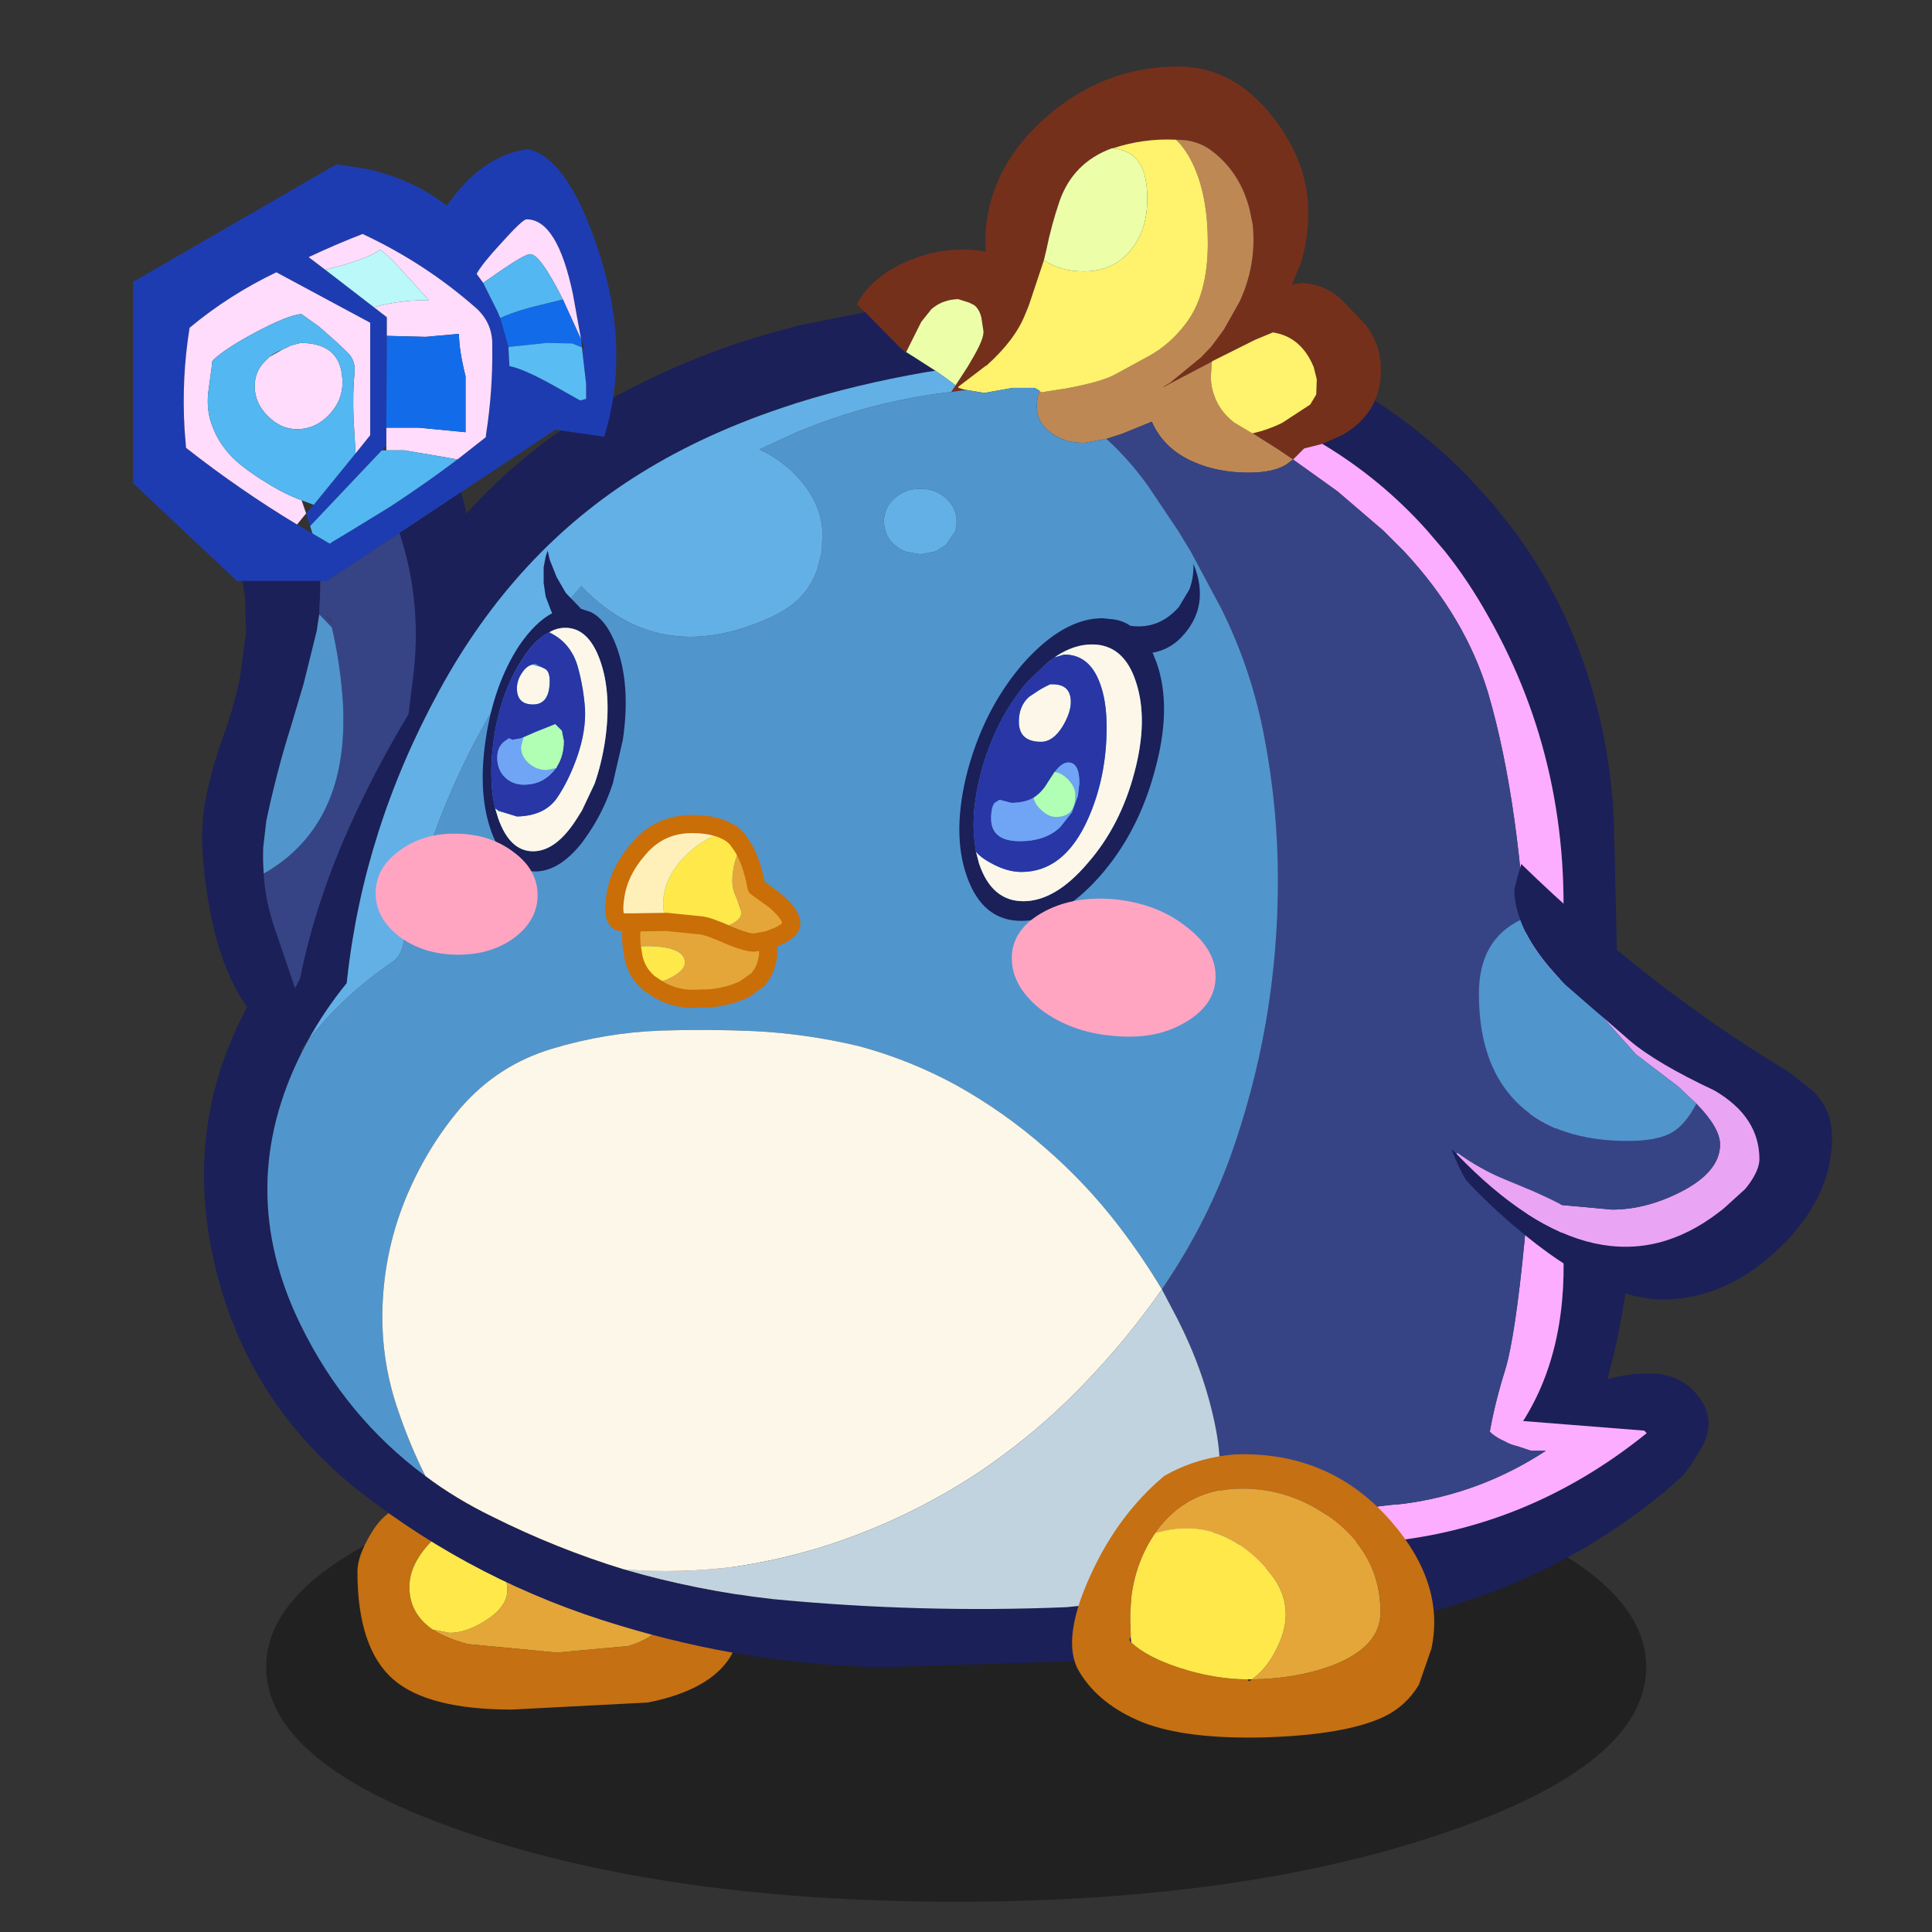 <svg xmlns:ffdec="https://www.free-decompiler.com/flash" xmlns:xlink="http://www.w3.org/1999/xlink" ffdec:objectType="frame" height="90" width="90" xmlns="http://www.w3.org/2000/svg"><rect width="100%" height="100%" fill="#333333" stroke="none"/><use ffdec:characterId="19" height="85.5" transform="translate(5.85 3.1)" width="82.05" xlink:href="#a"/><defs><use ffdec:characterId="1" height="34.45" width="101.4" xlink:href="#b" id="i"/><use ffdec:characterId="3" height="24.55" width="37.95" xlink:href="#c" id="j"/><use ffdec:characterId="5" height="158.7" width="149.15" xlink:href="#d" id="k"/><use ffdec:characterId="7" height="48.15" width="83.25" xlink:href="#e" id="l"/><use ffdec:characterId="13" height="43.15" width="41.05" xlink:href="#f" id="m"/><use ffdec:characterId="15" height="87.5" width="47.9" xlink:href="#g" id="n"/><use ffdec:characterId="17" height="28.05" width="35.9" xlink:href="#h" id="o"/><g id="a" transform="translate(-5.85 -3.1)"><use ffdec:characterId="2" height="34.45" transform="translate(12.4 66.75) scale(.634)" width="101.4" xlink:href="#i"/><use ffdec:characterId="4" height="24.55" transform="translate(16.65 68.1) scale(.47)" width="37.95" xlink:href="#j"/><use ffdec:characterId="6" height="158.7" transform="translate(9.5 3.1) scale(.47)" width="149.15" xlink:href="#k"/><use ffdec:characterId="12" height="48.15" transform="translate(17.5 25.65) scale(.47)" width="83.25" xlink:href="#l"/><use ffdec:characterId="14" height="43.15" transform="translate(66.05 40.25) scale(.47)" width="41.05" xlink:href="#m"/><use ffdec:characterId="16" height="87.5" transform="translate(6.2 6.95) scale(.47)" width="47.9" xlink:href="#n"/><use ffdec:characterId="18" height="28.05" transform="translate(49.95 67.75) scale(.47)" width="35.9" xlink:href="#o"/></g><g id="c" fill-rule="evenodd"><path d="m4.3 4.35 2.1-1.4 1.1-.7 1.3-.55Q11 .8 13.55.4l5.1-.4q9.5 0 14.4 3.9 4.9 3.95 4.9 11.7 0 6.4-9.15 8.25l-13.5.7q-8.25 0-11.7-2.95Q0 18.5 0 10.85q0-1.5 1.35-3.75 1-1.7 2.35-2.4l.6-.35m5.1 1.8v.05l-.2.1-1.1.85q-2.95 2.6-2.95 5.25t2.35 4.25l.1.05q1.3.8 3.3 1.35l8.85.85 7.1-.65q4.35-1.3 4.35-5.05 0-4.45-3.35-6.75-2.7-1.85-6.65-1.85H21l-1.5.05-4.95-.15q-2.7 0-5.15 1.65" fill="#c57012"/><path d="m9.45 6.3-.05-.15q2.45-1.65 5.15-1.65l4.95.15L21 4.6h.2q3.95 0 6.65 1.85 3.35 2.3 3.35 6.75 0 3.75-4.35 5.05l-7.1.65-8.85-.85q-2-.55-3.3-1.35v-.05l1.55.3q1.65 0 3.6-1.25 2.1-1.35 2.1-2.95 0-1.95-1.4-4.05-1.65-2.4-4-2.4" fill="#e4a639"/><path d="m9.4 6.2.05.1q2.35 0 4 2.4 1.4 2.1 1.4 4.05 0 1.6-2.1 2.95-1.95 1.25-3.6 1.25l-1.55-.3h-.1q-2.35-1.6-2.35-4.25T8.1 7.15l1.1-.85.2-.1" fill="#ffe849"/></g><g id="d" fill-rule="evenodd"><path d="m65.6 24.4 3.5 3.55.45.45.05-.1.8.5 2.1 1.35-1 .15q-6.85 1.2-12.75 3.05l-.45.15q-8.4 2.7-15 6.8-12.45 7.7-20 21.6-7.45 13.65-9.1 28.5l-.05.45q-2.2 2.7-3.85 5.7l-.7.95.15.1q-6.85 13.5-.15 27.15 4.45 9.1 12.35 14.95 3 2.25 6.6 4 6.4 3.2 13.1 5.25 7.2 2.1 14.75 2.95 14.55 1.4 29.1.8 6.45-.6 12.7-2 7.55-1.7 14.8-4.5l3.1.1q14.9-1.15 26.9-10.85l-.25-.25-12-.95q4.7-7.4 3.9-18.5l-.3-2.95q-.85-9.65.25-25.1 1.25-18.15-7.3-33.2-1.95-3.5-4.3-6.45L121.25 46q-4.55-5.1-10.4-8.6l2.1-.95q2.2-1.3 3.1-3.35 4.95 3.2 9.15 7.45l2.6 2.85 2.05 2.6q3.6 4.85 5.9 10.45 3.6 8.85 4 18.5l.5 21.45v1l.2 1.2q.85 5.1 1.05 10.35.45 10.9-2.4 21.15 2-.55 3.7-.55 3.35-.2 5.25 2.15t.45 5.1l-1.2 1.95-.75.95-1.95 1.7q-10.1 8.3-22.9 11.7-12.65 3.25-25.85 4.65l-28.6.9q-13.3-.25-26.1-4.15-14.05-4.2-25.5-13.1Q3.9 132.25.85 117.75-2.3 102.7 6.35 89.8l1-1.5.1-.8q.8-7.3 2.8-14.4 3.9-13.65 12.55-24.95 8-10.45 19.7-16.35 7.6-3.9 15.8-5.95l.45-.15 6.8-1.35.05.05" fill="#1b2058"/><path d="m65.6 24.4.1-.1-.15.05-.75-.7-.1-.05q1.4-2.7 4.9-4.25 3.85-1.7 7.9-1-.45-7.4 5.6-13Q88.95 0 96.6 0q5.4 0 9.3 4.95 3.55 4.5 3.55 9.45 0 2.85-.75 5.1l-.85 2.1 1-.15q2.3.15 3.9 1.65l2.4 2.5q1.45 1.9 1.5 4.25.05 1.8-.6 3.25-.9 2.05-3.1 3.35l-2.1.95-1.8.45-1.1 1.1-1.4-.95-2.6-1.65q1.55-.35 2.95-1.05l2.75-1.8.6-1 .05-1.5-.3-1.2-.2-.45q-1.25-2.6-3.85-3l-1.8.75-.4.2-3.8 1.9h-.05v.05l-4.1 2.15-.55.3v-.05l.4-.25.1-.05 3.1-2.55 1-1.05 1-1.35.25-.35 1.55-2.75q1.7-3.65 1.3-7.65l-.3-1.45q-.95-3.8-3.9-5.95-1.05-.75-2.45-.95l-.95-.05q-3.25-.15-6.25.85H90q-3.85 1.4-5.2 5.25-.8 2.35-1.3 4.8l-.25 1.05-1.5 4.5-.35.85q-1 2.55-3.85 5.1h-.05l-2.75 2.1.05.1.5.15.25.05-.15.05h-.25l-1.05.15v-.05l.4-.6 1.2-1.85.35-.6q1.35-2.25 1.2-3l-.2-1.3q-.2-.8-.7-1.2l-.5-.25-1.1-.35q-1.4.05-2.4.8l-.25.2-1 1.25-1.5 3-.5-.35-3.5-3.55" fill="#75301c"/><path d="m96.35 7.25.95.05q1.4.2 2.45.95 2.95 2.15 3.9 5.95l.3 1.45q.4 4-1.3 7.65l-1.55 2.75-.25.35-1 1.35-1 1.05-3.1 2.55-.1.05-.4.25-.25.15.25-.1.55-.3 4.1-2.15-.1 1.45q0 1.05.35 1.95.5 1.45 1.85 2.55l.05.05 1.85 1.1h.05l2.6 1.65 1.4.95-.75.55q-1.3.75-3.65.75-3.1 0-5.55-1.1-2.9-1.3-4.05-3.95L91 36.4l-1.55.5-2.2.4q-2 0-3.35-1.05-1.35-1-1.35-2.55 0-.8.25-1.5l.2.05.1.05.15-.05 2.25-.35q3.45-.65 4.75-1.35l3.4-1.85q2.1-1.15 3.65-3.2 2.2-2.85 2.2-8 0-4.5-1.35-7.55-.75-1.7-1.8-2.7" fill="#be8855"/><path d="M75.55 32.05 75.3 32l-.5-.15-.05-.1 2.75-2.1h.05q2.85-2.55 3.85-5.1l.35-.85 1.5-4.5q1.65 1.1 3.95 1.1 2.95 0 4.65-2.1 1.65-1.95 1.65-5.1 0-2.7-1.05-3.9-.8-.9-2.35-1.1 3-1 6.25-.85 1.05 1 1.8 2.7Q99.5 13 99.5 17.5q0 5.15-2.2 8-1.55 2.05-3.65 3.2l-3.4 1.85q-1.3.7-4.75 1.35l-2.25.35-.15.05-.1-.05-.2-.05.05-.05-.5-.3h-2.2l-2.8.5-1.8-.3m24.4-2.85 3.8-1.9.4-.2 1.8-.75q2.6.4 3.85 3l.2.45.3 1.2-.05 1.5-.6 1-2.75 1.8q-1.4.7-2.95 1.05h-.05l-1.85-1.1-.05-.05q-1.35-1.1-1.85-2.55-.35-.9-.35-1.95l.1-1.45.05-.05" fill="#fff26c"/><path d="m69.6 28.3 1.5-3 1-1.25.25-.2q1-.75 2.4-.8l1.1.35.5.25q.5.4.7 1.2l.2 1.3q.15.75-1.2 3l-.35.6-1.2 1.85-.8-.6-.2-.15-1-.7-2.1-1.35-.8-.5m13.65-9.1.25-1.05q.5-2.45 1.3-4.8Q86.15 9.5 90 8.1h.1q1.55.2 2.35 1.1 1.05 1.2 1.05 3.9 0 3.15-1.65 5.1-1.7 2.1-4.65 2.1-2.3 0-3.95-1.1" fill="#ecffa8"/><path d="m107.95 38.95 1.1-1.1 1.8-.45q5.85 3.5 10.4 8.6l1.75 2.05q2.35 2.95 4.3 6.45 8.55 15.05 7.3 33.2-1.1 15.45-.25 25.1l.3 2.95q.8 11.1-3.9 18.5l12 .95.25.25q-12 9.7-26.9 10.85l-3.1-.1q-7.25 2.8-14.8 4.5l1.15-2.75 2.05-.85q8.5-3.95 17.5-4.65 7.6-1 14.1-5.25h-1.45l-1.35-.45q-.7-.15-1.3-.5-.7-.3-1.25-.75l-.2-.2q.5-2.85 1.5-6.05 1-3.2 1.95-12.95.9-9.8.3-26.45-.7-16.7-3.9-27.7-2.25-7.55-8.35-14.1L116.9 46l-4.55-3.9-4.4-3.15" fill="#fcadff"/><path d="m89.45 36.9 1.55-.5 2.95-1.2q1.15 2.65 4.05 3.95 2.45 1.1 5.55 1.1 2.35 0 3.65-.75l.75-.55 4.4 3.15 4.55 3.9 2.05 2.05q6.1 6.55 8.35 14.1 3.2 11 3.9 27.7.6 16.65-.3 26.45-.95 9.75-1.95 12.95-1 3.2-1.5 6.05l.2.2q.55.45 1.25.75.6.35 1.3.5l1.35.45H133q-6.5 4.25-14.1 5.25-9 .7-17.5 4.65l-2.05.85.85-3.3q1.05-5.1 0-10.1-1.1-5.3-3.7-10.4l-1.55-2.95.85-1.3q3.65-5.6 5.9-11.75 2.35-6.55 3.55-13.4 1.2-6.95 1.2-14.1 0-7.15-1.35-14.2-1.25-6.65-4.25-12.7l-3.05-5.7L96.55 46l-2.95-4.4q-1.85-2.6-4.15-4.7" fill="#364486"/><path d="m74.1 32.25 1.05-.15h.25l.15-.05 1.8.3 2.8-.5h2.2l.5.3-.05.05q-.25.7-.25 1.5 0 1.55 1.35 2.55 1.35 1.05 3.35 1.05l2.2-.4q2.3 2.1 4.15 4.7l2.95 4.4 1.25 2.05 3.05 5.7q3 6.05 4.25 12.7 1.35 7.05 1.35 14.2 0 7.15-1.2 14.1-1.2 6.85-3.55 13.4-2.25 6.15-5.9 11.75l-.85 1.3q-1.95-3.25-4.25-6.25-3.25-4.25-7.35-7.8-4.05-3.55-8.8-6.2-4.6-2.5-9.6-3.85-5.25-1.25-10.45-1.5-4.6-.2-9.2-.05-5.5.2-10.8 1.8-5.35 1.6-9.05 5.85-3.2 3.75-5.25 8.5-2.1 4.9-2.45 10.2-.4 5.95 1.55 11.45 1.1 3.25 2.65 6.35-7.9-5.85-12.35-14.95-6.7-13.65.15-27.15l.55-1.05q3.5-4.5 8.45-7.85.75-.55 1-1.7 2-9.9 6.5-18.9 4.55-9 11.15-16.6 7.65 8 18.4 3.25 3.9-1.6 5-4.95l.45-1.75.05-2.05q-.2-2.9-2.55-5.4l-.45-.45q-1.5-1.4-3.25-2.2l3.25-1.5.45-.2q7.4-3.1 15.35-4M67.4 45.1q0 .45.15.9.2.8.9 1.4.45.4 1 .65l1.55.3 1.55-.3 1-.65.95-1.4.1-.9q0-1.35-1.05-2.3-1.05-.95-2.55-.95-1.5 0-2.55.95-1.05.95-1.05 2.3" fill="#5195cd"/><path d="M21.95 139.7q-1.55-3.1-2.65-6.35-1.95-5.5-1.55-11.45.35-5.3 2.45-10.2 2.05-4.75 5.25-8.5 3.7-4.25 9.05-5.85 5.3-1.6 10.8-1.8 4.6-.15 9.2.05 5.2.25 10.45 1.5 5 1.35 9.6 3.85 4.75 2.65 8.8 6.2 4.1 3.55 7.35 7.8 2.3 3 4.25 6.25-3.5 5-7.7 9.35-4.95 5.15-10.85 9.05-5.55 3.6-11.6 5.9-5.7 2.2-11.9 3.15-5.65.75-11.25.3-6.7-2.05-13.1-5.25-3.6-1.75-6.6-4" fill="#fcf7e8"/><path d="m99.35 147.95-1.15 2.75q-6.25 1.4-12.7 2-14.55.6-29.1-.8-7.55-.85-14.75-2.95 5.6.45 11.25-.3 6.2-.95 11.9-3.15 6.05-2.3 11.6-5.9 5.9-3.9 10.85-9.05 4.2-4.35 7.7-9.35l1.55 2.95q2.6 5.1 3.7 10.4 1.05 5 0 10.1l-.85 3.3" fill="#c2d3e0"/><path d="m74.5 31.6-.4.6v.05q-7.95.9-15.35 4l-.45.2-3.25 1.5q1.75.8 3.25 2.2l.45.45q2.35 2.5 2.55 5.4l-.05 2.05-.45 1.75q-1.1 3.35-5 4.95-10.75 4.75-18.4-3.25-6.6 7.6-11.15 16.6-4.5 9-6.5 18.9-.25 1.15-1 1.7-4.95 3.35-8.45 7.85 1.65-3 3.85-5.7l.05-.45q1.65-14.85 9.1-28.5 7.55-13.9 20-21.6 6.6-4.1 15-6.8l.45-.15q5.9-1.85 12.75-3.05l1-.15 1 .7.2.15.8.6m-7.1 13.5q0-1.35 1.05-2.3 1.05-.95 2.55-.95 1.5 0 2.55.95 1.05.95 1.05 2.3l-.1.9-.95 1.4-1 .65-1.55.3-1.55-.3q-.55-.25-1-.65-.7-.6-.9-1.4-.15-.45-.15-.9" fill="#63b0e7"/></g><g id="e"><path d="m17.05 0 .2.9.7 1.75.9 1.55 1.45 1.5v.05l1.05.35q1.55.8 2.5 3.35 1.45 3.85.65 9.3l-1 4.35q-.9 2.7-2.35 4.85l-.7 1Q18.2 31.8 15.8 31.8q-2.85 0-4.3-3.85-1.4-3.8-.6-9.2.8-5.45 3.3-9.3 1.6-2.35 3.3-3.25l-.1-.2-.55-1.45-.2-1.35V1.65l.2-1.05.2-.6m.15 8.1-.2.1q-1.35.75-2.55 2.7-2.1 3.25-2.75 7.85-.5 3.6.05 6.4l.1.4.3 1q1.15 3.25 3.45 3.25 2.3 0 4.35-3.25l.5-.8 1.25-2.65q.7-2 1.05-4.35.65-4.6-.5-7.85T18.8 7.65q-.85 0-1.6.45m63.45-4.25q.45-1.2.4-2.55 1.75 4.25-1.25 7.35-1.15 1.15-2.7 1.45H77l.4 1q1.55 4.4-.15 10.6-1.65 6.25-5.5 10.6-3.9 4.4-7.75 4.4t-5.4-4.4q-1.55-4.35.1-10.6 1.7-6.2 5.55-10.6 3.95-4.4 7.8-4.4l.95.1q1 .1 1.8.65 2.8.4 4.8-1.85l1.05-1.75M67.4 10.5l-.2.15-.55.4L64.6 13q-3.2 3.75-4.6 9-1 3.8-.65 6.75l.15 1.1.3 1.15q1.25 3.75 4.4 3.75 3.15 0 6.35-3.75 3.25-3.7 4.65-9 1.4-5.25.15-9-1.2-3.7-4.35-3.7-1.8 0-3.6 1.2" fill="#1b2058" fill-rule="evenodd"/><path d="M17.2 8.1q.75-.45 1.6-.45 2.3 0 3.45 3.25 1.15 3.25.5 7.85-.35 2.35-1.05 4.35l-1.25 2.65-.5.8Q17.9 29.8 15.6 29.8t-3.45-3.25l-.3-1 .35.25 1.8.55q2.7-.05 3.95-1.8 1.2-1.75 2.05-4.2.85-2.5.75-4.65-.15-2.2-.75-4.3-.7-2.3-2.8-3.3m-1.7 3.2.7.2.25.05.4.2q.4.3.4 1.15 0 2.35-1.65 2.35-1.6 0-1.6-1.6 0-.85.55-1.6.4-.6.95-.75m51.9-.75v-.05q1.8-1.2 3.6-1.2 3.15 0 4.35 3.7 1.25 3.75-.15 9-1.4 5.3-4.65 9-3.2 3.75-6.35 3.75-3.15 0-4.4-3.75l-.3-1.15q.5.6 1.45 1.1 1.6.9 3.05.9 4.25 0 6.6-5.25 1.85-4.15 1.85-9.1 0-2.65-.7-4.45-1.05-2.75-3.5-2.75l-.85.25m-.55 2.7h.35q1.7.05 1.7 1.75 0 1.05-.8 2.4-.95 1.55-2.15 1.55-2.2 0-2.2-2 0-1.55 1-2.45l.75-.5q.5-.35 1.35-.75" fill="#fcf7e8" fill-rule="evenodd"/><path d="m11.85 25.55-.1-.4q-.55-2.8-.05-6.4.65-4.6 2.75-7.85 1.2-1.95 2.55-2.7l.2-.1q2.1 1 2.8 3.3.6 2.1.75 4.3.1 2.15-.75 4.65-.85 2.45-2.05 4.2-1.25 1.75-3.95 1.8l-1.8-.55-.35-.25M15.5 11.3q-.55.15-.95.75-.55.75-.55 1.6 0 1.6 1.6 1.6 1.65 0 1.65-2.35 0-.85-.4-1.15l-.4-.2-.65-.35-.3.1m2.4 10.25.1-.2q.65-1.05.65-2.5l-.2-1-.65-.65-2 .8-1.15.5-.25.1-.85.15-.35-.15-.2.15q-.95.55-.95 1.75 0 1.25.8 2 .75.7 1.85.7 1.7 0 2.8-1.2l.4-.45m49.3-10.9.2-.1.85-.25q2.45 0 3.5 2.75.7 1.8.7 4.45 0 4.95-1.85 9.1-2.35 5.25-6.6 5.25-1.45 0-3.05-.9-.95-.5-1.45-1.1l-.15-1.1Q59 25.8 60 22q1.4-5.25 4.6-9l2.05-1.95.55-.4m0 2.6h-.35q-.85.4-1.35.75l-.75.5q-1 .9-1 2.45 0 2 2.2 2 1.2 0 2.15-1.55.8-1.35.8-2.4 0-1.7-1.7-1.75m.1 8.7h-.1l.05.05-.65 1q-.55.95-1.4 1.5-.9.5-2.2.5l-1.15-.3-.5.3q-.35.45-.35 1.55 0 2.25 2.85 2.25 2.55 0 4-1.4L69 25.95l.6-1.65.15-1.25q0-2.05-1.1-2.05-.65 0-1.35.95" fill="#2836a6" fill-rule="evenodd"/><path d="m17.9 21.55-.4.45q-1.1 1.2-2.8 1.2-1.1 0-1.85-.7-.8-.75-.8-2 0-1.2.95-1.75l.2-.15.35.15.85-.15.25-.1-.25.95q0 .95.8 1.65.75.65 1.75.65l.95-.2m49.4.4Q68 21 68.65 21q1.1 0 1.1 2.05l-.15 1.25-.6 1.65-1.15 1.45q-1.45 1.4-4 1.4-2.85 0-2.85-2.25 0-1.1.35-1.55l.5-.3L63 25q1.3 0 2.2-.5.15.65.75 1.2.75.7 1.45.7.95 0 1.45-.5.5-.55.5-1.65 0-.85-.75-1.6-.65-.65-1.3-.7" fill="#70a4f4" fill-rule="evenodd"/><path d="m14.65 18.5 1.15-.5 2-.8.65.65.2 1q0 1.45-.65 2.5l-.1.2-.95.2q-1 0-1.75-.65-.8-.7-.8-1.65l.25-.95m52.6 3.5.05-.05q.65.05 1.3.7.75.75.75 1.6 0 1.1-.5 1.65-.5.5-1.45.5-.7 0-1.45-.7-.6-.55-.75-1.2.85-.55 1.4-1.5l.65-1" fill="#b0ffb4" fill-rule="evenodd"/><path d="M25.5 36.85h-1q-1.15 0-.75-2.55.35-2.55 2.4-4.85 2.05-2.35 5.2-2.35 2.05 0 3.35.65-2.55.95-4.15 2.65-2.05 2.15-2.05 4.6 0 1 .35 1.8h-.15l-3.2.05" fill="#fff0ba" fill-rule="evenodd"/><path d="M28.85 36.8q-.35-.8-.35-1.8 0-2.45 2.05-4.6 1.6-1.7 4.15-2.65.65.3 1.1.8l.5.7-.4.75q-.55 1.35-.55 2.8 0 .8.45 1.7l.45 1.35q0 .8-1.3 1.3l-1.45.35q-.6-.25-1.2-.35l-3.45-.35m-1.8 6.05-.3-.3q-.9-.9-1.2-2.25l-.15-.95.25-.1 1.1-.05q3.9 0 3.9 1.65 0 .7-1.25 1.4l-.6.3-1.3.3h-.45" fill="#ffe849" fill-rule="evenodd"/><path d="m25.5 36.85 3.2-.05h.15l3.45.35.85.35h.35l1.45-.35q1.3-.5 1.3-1.3l-.45-1.35q-.45-.9-.45-1.7 0-1.45.55-2.8l.4-.75q.95 1.45 1.45 4.1l1.8 1.3q1.65 1.4 1.65 2.3 0 .7-1.4 1.3l-.9.35v1.45q-.15 1.5-1.05 2.5l-1.35.95q-2.1.95-4.35.9-2.3.2-4.2-.95l-.9-.6h.45l1.3-.3.6-.3q1.25-.7 1.25-1.4 0-1.65-3.9-1.65l-1.1.05-.25.1q-.2-1.3.1-2.5m13.4 1.75-1.4.25q-.9 0-3.35-1.1l-.65-.25.65.25q2.45 1.1 3.35 1.1l1.4-.25" fill="#e4a639" fill-rule="evenodd"/><path d="M34.7 27.75q-1.3-.65-3.35-.65-3.15 0-5.2 2.35-2.05 2.3-2.4 4.85-.4 2.55.75 2.55h1l3.2-.05h.15l3.45.35q.6.1 1.2.35l.65.25q2.45 1.1 3.35 1.1l1.4-.25v1.45q-.15 1.5-1.05 2.5l-1.35.95q-2.1.95-4.35.9-2.3.2-4.2-.95l-.9-.6-.3-.3q-.9-.9-1.2-2.25l-.15-.95q-.2-1.3.1-2.5m9.2-9.1q.65.3 1.1.8l.5.7q.95 1.45 1.45 4.1l1.8 1.3q1.65 1.4 1.65 2.3 0 .7-1.4 1.3l-.9.35" fill="none" stroke="#ca6e08" stroke-linecap="round" stroke-linejoin="round" stroke-width="1.8"/><path d="M73.15 34.55q4.2.4 7.1 2.65 3 2.25 3 5 0 2.8-3 4.55-2.9 1.75-7.1 1.35-4.2-.35-7.2-2.6-2.9-2.3-2.9-5.1 0-2.75 2.9-4.45 3-1.75 7.2-1.4m-70.8-4.8Q4.7 28 8 28.05q3.35.05 5.7 1.85 2.35 1.75 2.35 4.25T13.7 38.4q-2.35 1.7-5.7 1.65-3.3-.05-5.65-1.8Q0 36.45 0 33.95t2.35-4.2" fill="#ffa5c2" fill-rule="evenodd"/></g><g id="f" fill-rule="evenodd"><path d="M10.15 5.55q-.6-1.55-.6-3l.05-.2L9.95 1l.3-1q12.6 12.25 26.5 20.6l1.85 1.45q2.45 1.8 2.45 5.1 0 5.9-5.25 10.95-5.3 5.05-11.5 5.05t-14.55-7.1q-2.9-2.45-4.95-4.7-.6-.9-1.45-3l.05-.05.45.45q14.25 14.8 26 5.75l.45-.35 1.95-1.75.2-.2.35-.45q1.05-1.45 1.05-2.5 0-4.2-4.45-6.8-5.75-2.7-8.4-4.95l-2.7-2.35-.85-.95-.15.1-2.7-2.35q-3.35-3.4-4.45-6.4" fill="#1b2058"/><path d="M3.9 28.6q2.35 1.7 4.85 2.7 3.45 1.4 5.55 2.5l4.95.45q3.35 0 6.8-1.75 3.9-2 3.9-4.7 0-1.65-2.35-4.05l-.1-.1-1.7-1.6-4.2-3.2-3.3-3.7L21 17.5q2.65 2.25 8.4 4.95 4.45 2.6 4.45 6.8 0 1.05-1.05 2.5l-.35.45-2.15 1.95-.45.35q-11.75 9.05-26-5.75l.05-.15" fill="#eaa4f4"/><path d="m3.9 28.6-.5-.3-.15-.15-1.2-3.05Q0 19.45 0 16.75q0-3.95 2.9-8.3 2.5-3.75 5.85-6.1h.85l-.05.2q0 1.45.6 3-4.1 2-4.1 7.3 0 7.35 4.1 11.1 3.8 3.5 10.65 3.5 2.95 0 4.4-.85 1.35-.8 2.4-2.85 2.35 2.4 2.35 4.05 0 2.7-3.9 4.7-3.45 1.75-6.8 1.75l-4.95-.45q-2.1-1.1-5.55-2.5-2.5-1-4.85-2.7" fill="#364486"/><path d="M27.6 23.75q-1.05 2.05-2.4 2.85-1.45.85-4.4.85-6.85 0-10.65-3.5-4.1-3.75-4.1-11.1 0-5.3 4.1-7.3 1.1 3 4.45 6.4l2.7 2.35 1 .85 3.3 3.7 4.2 3.2 1.7 1.6.1.1" fill="#5195cd"/></g><g id="g" fill-rule="evenodd"><path d="m44.4 18.85-.8-4.45Q42.05 6.95 39 6.95q-.4 0-2.55 2.4-1.85 2-2.4 3l.1.15.55.75 1.4 2.8.3.7.8 2.85.1 1.9q1.35.25 4.25 1.85l2.75 1.55.6-.15v-1.5l-.4-3.45.25-.05-.35-.9m-12.25 11.9 2.8-2.2.05-.4q.65-4.2.6-8.5v-.45q-.05-2.05-1.6-3.45-5-4.4-11.05-7.25l-.2-.1q-2.7 1.05-5.35 2.3l1.65 1.25 4.8 3.7 1.3 1v1.85l-.05 9.1v1.75l-.45.5-7.1 7.5-.4-1.25.75-.85 4.15-5.1 1.45-1.8V17.2l-9.3-5q-4.7 2.25-8.6 5.5-.8 4.95-.5 10.05l.15 1.85q5.35 4.2 11 7.6l.95.55.6.35 1.7 1 .2-.15 2-1.2 3.75-2.3q3.45-2.25 6.7-4.7M10.85 42.8h-.55L0 33.1V13.15L20.15 1.5l2.95.45q4.5.95 8 3.65Q34.6.55 39.15 0q4.05.9 7.1 10.45Q49.3 20 46.7 28.5l-4.85-.7L32.5 34l-6.1 4.05-7.2 4.75h-8.35" fill="#1e3cb1"/><path d="M10.85 42.8h7.7v.9l-.1 2.4-.25 1.65L16.9 53l-1.25 4.2q-1.45 4.6-2.45 9.4l-.3 2.6q-.05 1.3.05 2.6.15 2.65 1.05 5.3l2.05 6.05Q15.3 84.5 14.8 86l-.5 1.5q-1.45-.2-2.25-1.3l-1.55-2.4q-1.35-2.4-2.15-5.2-1.15-4.2-1.45-8.8-.2-2.8.3-5.45.6-3 1.65-5.9 1.05-2.85 1.7-5.85l.65-4.65-.1-3.5-.15-1-.1-.65m15.55-4.75L32.5 34q2.2 7.25-.55 14.45l-.35.9-.1.2-.55.85L27.3 56l.4-3.25q1.05-7.6-1.3-14.7" fill="#1b2058"/><path d="M18.55 42.8h.65l7.2-4.75q2.35 7.1 1.3 14.7L27.3 56q-2.8 4.65-4.95 9.2-4.15 8.7-5.8 17l-.5.95L14 77.1q-.9-2.65-1.05-5.3 8.5-4.85 7.85-16.9-.25-3.85-1.1-7.5l-1.25-1.3.1-2.4v-.9m1.6 4.35-.45-.35q-.25-.4-.65-.55l.5.4-.05.05.65.45" fill="#364486"/><path d="M12.95 71.8q-.1-1.3-.05-2.6l.3-2.6q1-4.8 2.45-9.4L16.9 53l1.3-5.25.25-1.65 1.25 1.3q.85 3.65 1.1 7.5.65 12.05-7.85 16.9" fill="#5195cd"/><path d="M42.6 14.9q-2.25-4.5-3.25-4.5-.5 0-2.85 1.6l-1.8 1.25-.55-.75-.1-.15q.55-1 2.4-3 2.15-2.4 2.55-2.4 3.05 0 4.6 7.45l.8 4.45-1.8-3.95m-23.55-2.95L17.4 10.7q2.65-1.25 5.35-2.3l.2.1Q29 11.35 34 15.75q1.55 1.4 1.6 3.45v.45q.05 4.3-.6 8.5l-.05.4-2.8 2.2-1.4-.25-3.85-.65h-1.8V27.6h3.2l4.65.45V22.5q-.65-2.6-.65-4.2l-3.3.3-3.85-.1v-1.85l-1.3-1q3.1-.8 5.5-.65l-2.55-2.8q-1.25-1.45-2.3-2.25-1.2.95-5.45 2m-2.8 25.25q-5.65-3.4-11-7.6l-.15-1.85q-.3-5.1.5-10.05 3.9-3.25 8.6-5.5l9.3 5v11.15l-1.45 1.8-.2-3.4q-.1-2.7.1-4.65.1-1.2-.7-1.95l-1.1-1.05-1.7-1.5-1.75-1.25q-1.2 0-4.85 1.95-2.65 1.45-3.75 2.45l-.25.25-.05.5-.35 2.6q-.15 1.35.15 2.55.75 2.8 3.15 4.7 1.2.95 2.55 1.75 1.65 1.05 3.4 1.7l.45 1.3-.9 1.1m-1.2-17.45.6-.3.95-.25q4.15 0 4.15 3.95 0 1.8-1.35 3.2-1.35 1.4-3.15 1.4-1.6 0-2.9-1.3-1.3-1.3-1.3-2.95 0-1.6 1.2-2.65l.25-.25 1.4-.8.15-.05" fill="#ffdcfb"/><path d="M34.7 13.25 36.5 12q2.35-1.6 2.85-1.6 1 0 3.25 4.5l-3.25.8q-2.1.6-2.95 1.05l-.3-.7-1.4-2.8m-2.55 17.5q-3.25 2.45-6.7 4.7l-3.75 2.3-2 1.2-.2.15-1.7-1-.05-.1-.2-.65 7.1-7.5h2.25l3.85.65 1.4.25m-10.1-.6-4.15 5.1-1.2-.45q-1.75-.65-3.4-1.7-1.35-.8-2.55-1.75-2.4-1.9-3.15-4.7-.3-1.2-.15-2.55l.35-2.6.05-.5.25-.25q1.1-1 3.75-2.45 3.65-1.95 4.85-1.95l1.75 1.25 1.7 1.5 1.1 1.05q.8.75.7 1.95-.2 1.95-.1 4.65l.2 3.4M13.5 20.6l-.25.25q-1.2 1.05-1.2 2.65 0 1.65 1.3 2.95 1.3 1.3 2.9 1.3 1.8 0 3.15-1.4 1.35-1.4 1.35-3.2 0-3.95-4.15-3.95l-.95.25-.6.3q-.95.35-1.55.85" fill="#53b7f2"/><path d="m42.6 14.9 1.8 3.95.1.8-1-.4-2.5-.05-3.8.4-.8-2.85q.85-.45 2.95-1.05l3.25-.8M25.1 27.6l.05-9.1 3.85.1 3.3-.3q0 1.6.65 4.2v5.55l-4.65-.45h-3.2" fill="#126cea"/><path d="m23.85 15.65-4.8-3.7q4.25-1.05 5.45-2 1.05.8 2.3 2.25l2.55 2.8q-2.4-.15-5.5.65" fill="#baf8fa"/><path d="M44.5 19.65v.15l.4 3.45v1.5l-.6.15-2.75-1.55q-2.9-1.6-4.25-1.85l-.1-1.9 3.8-.4 2.5.05 1 .4" fill="#59bdf4"/></g><g id="h" fill-rule="evenodd"><path d="m8.3 7.75-.05.05q-2.5 3.65-2.5 8.5l.05 1.8q-.25.3.05.55 1.55 1.45 4.75 2.5 3.55 1.15 6.8 1.15l.1.2.3-.2q4.35-.05 7.9-1.35 4.85-1.85 4.85-5.3 0-5.6-4.75-9.2-4.05-3.05-8.95-3.05-5.45 0-8.55 4.35m0-4.9.8-.7Q12.3.3 16.2 0q9.45-.3 15.5 6.75 5.25 6.1 3.9 12.5l-1.25 3.6q-1.3 2.15-3.55 3.2-3.8 1.75-11.7 2-7.85.2-12.15-1.5-4.3-1.75-6.25-5-2-3.3 1.55-10.5 2.35-4.8 6.05-8.2" fill="#c57012"/><path d="M8.3 7.8v-.05q3.1-4.35 8.55-4.35 4.9 0 8.95 3.05 4.75 3.6 4.75 9.2 0 3.45-4.85 5.3-3.55 1.3-7.9 1.35 1.35-.95 2.25-2.65 2.55-4.55-.75-8.25-4.75-5.4-11-3.6" fill="#e4a639"/><path d="M8.25 7.8h.05q6.25-1.8 11 3.6 3.3 3.7.75 8.25-.9 1.7-2.25 2.65h-.4q-3.25 0-6.8-1.15-3.2-1.05-4.75-2.5l-.05-.45v-.1l-.05-1.8q0-4.85 2.5-8.5" fill="#ffe849"/></g><path d="M50.7 0q21 0 35.85 5.05Q101.4 10.1 101.4 17.2q0 7.15-14.85 12.2-14.85 5.05-35.85 5.05-21.05 0-35.9-5.05Q0 24.35 0 17.2q0-7.1 14.8-12.15Q29.65 0 50.7 0" fill-opacity=".349" fill-rule="evenodd" id="b"/></defs></svg>